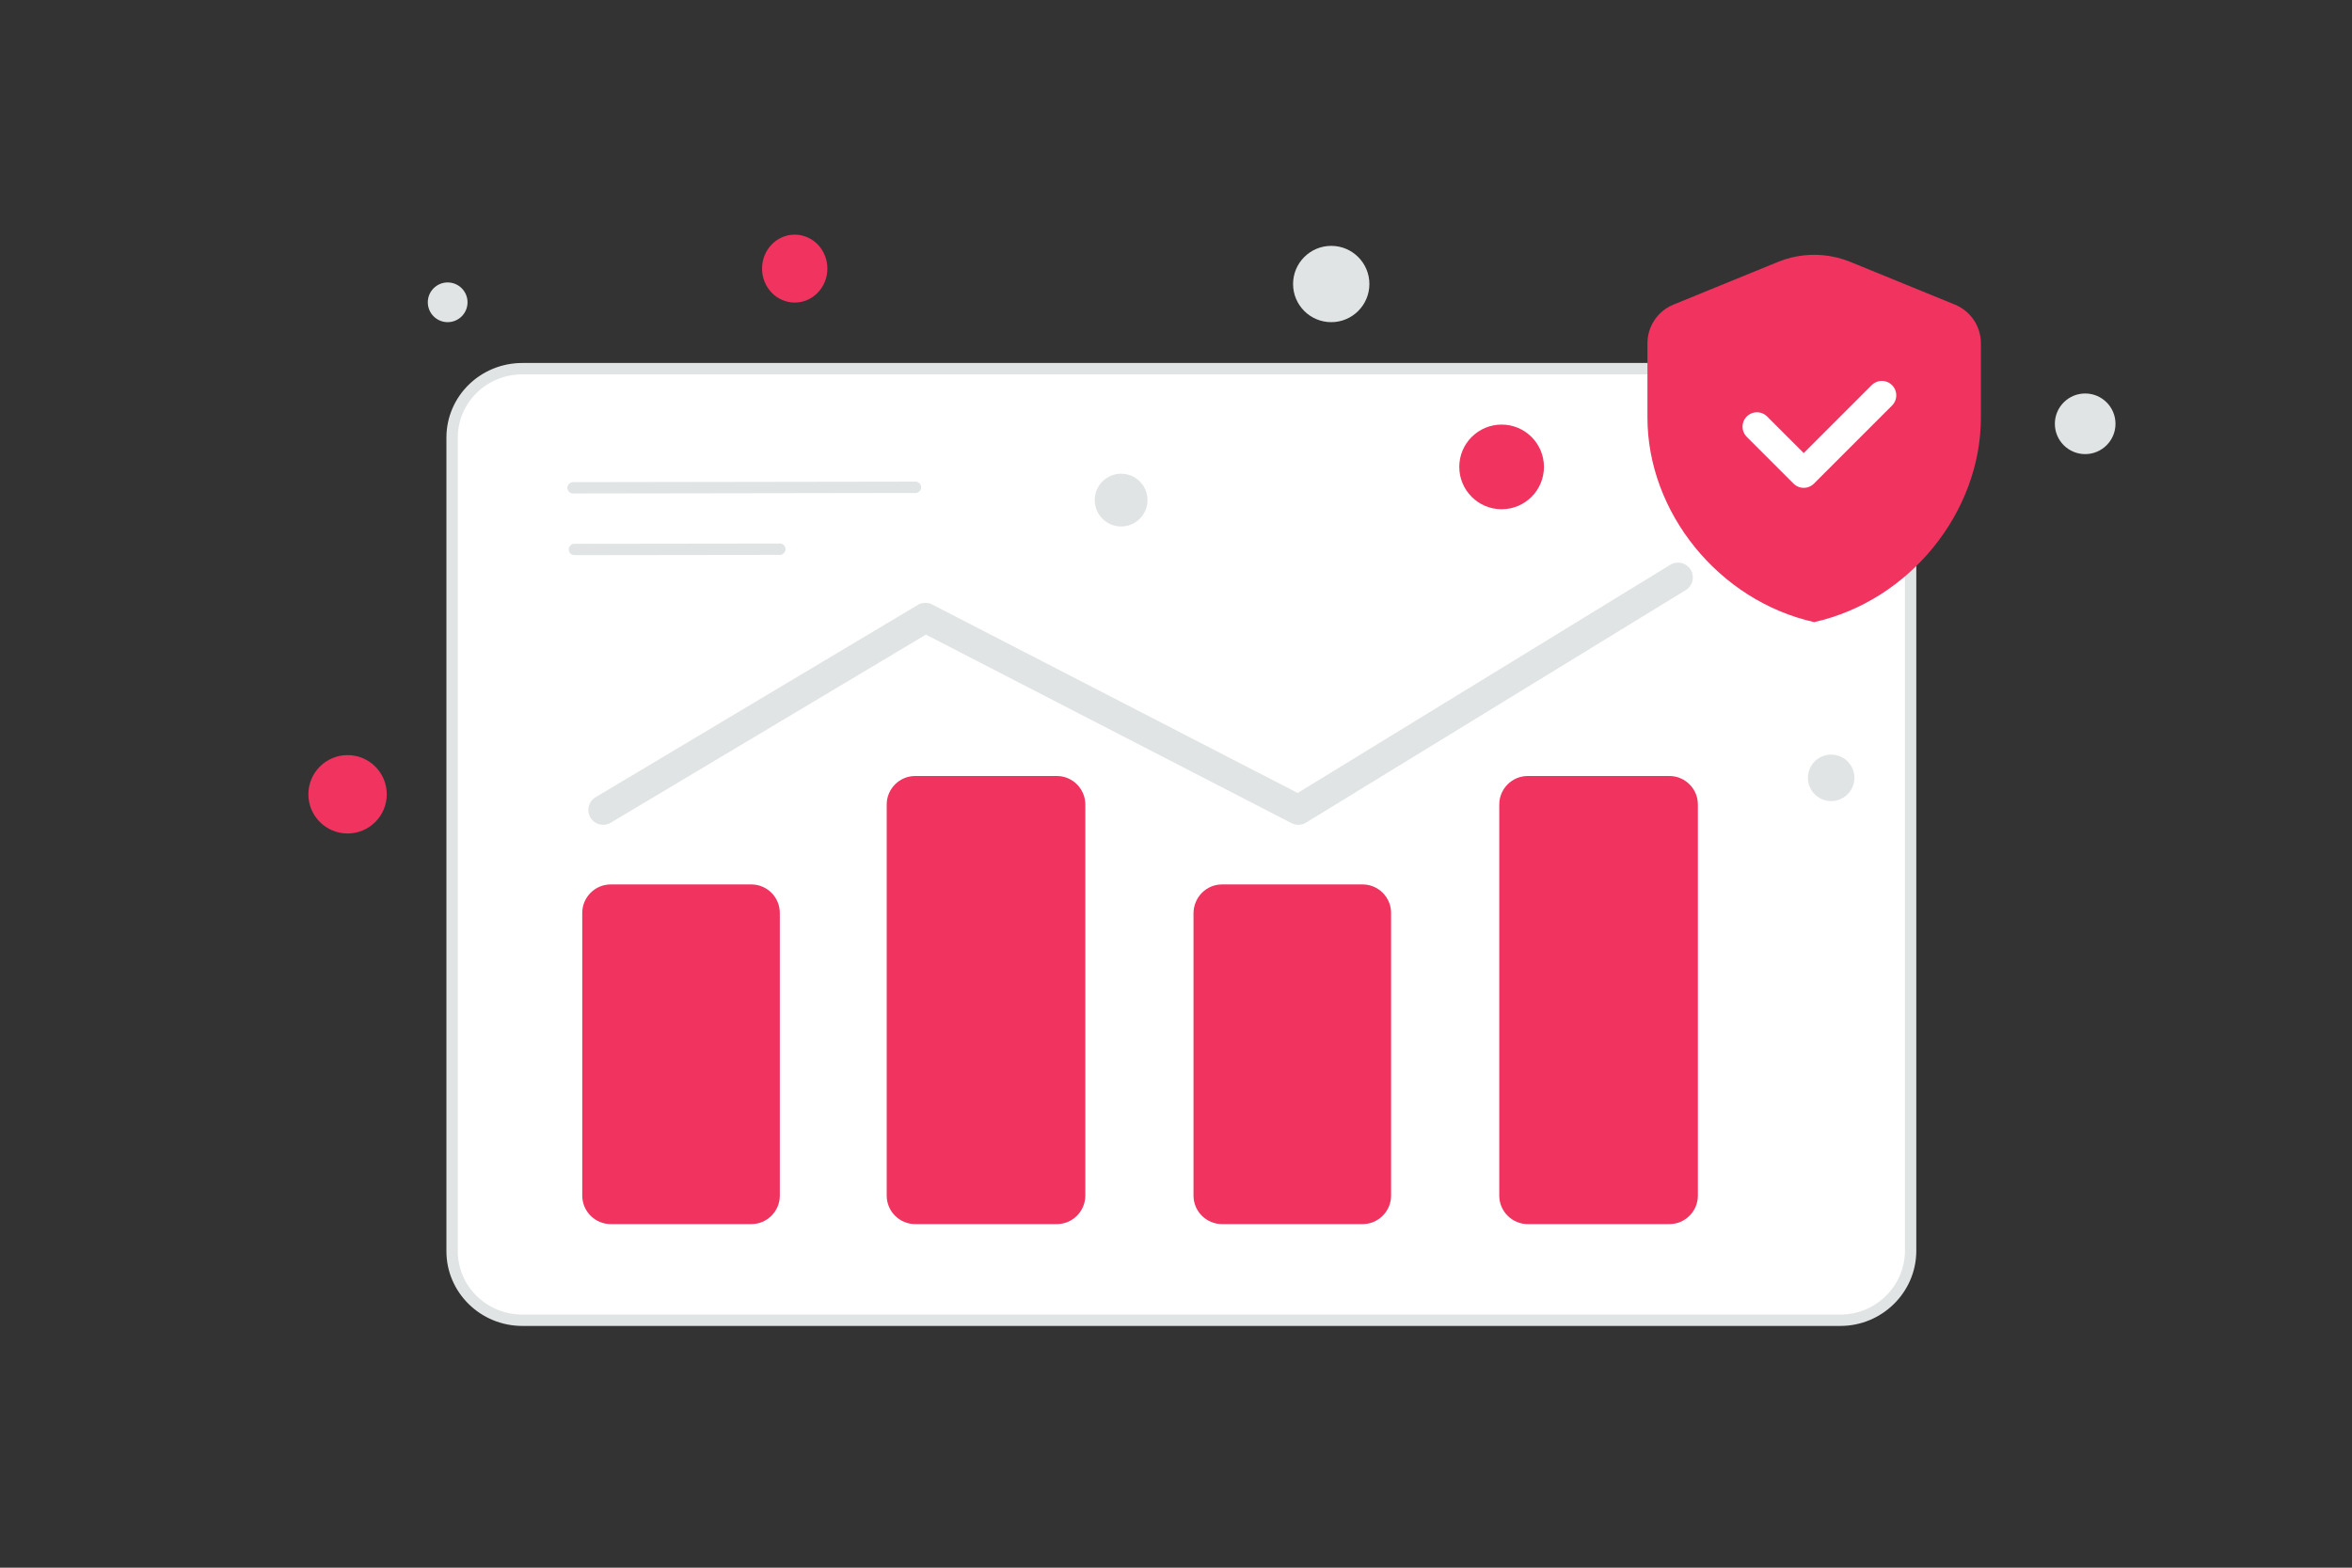 <?xml version="1.0" encoding="utf-8"?>
<!-- Generator: Adobe Illustrator 17.1.0, SVG Export Plug-In . SVG Version: 6.00 Build 0)  -->
<!DOCTYPE svg PUBLIC "-//W3C//DTD SVG 1.1//EN" "http://www.w3.org/Graphics/SVG/1.1/DTD/svg11.dtd">
<svg version="1.1" id="Layer_1" xmlns="http://www.w3.org/2000/svg" xmlns:xlink="http://www.w3.org/1999/xlink" x="0px" y="0px"
	 viewBox="0 0 900 600" enable-background="new 0 0 900 600" xml:space="preserve">
<rect x="0" y="0" width="900" height="600" fill="#333333" stroke="none"/>
<path fill="none" d="M2,2h896v596H2V2z"/>
<path fill="#FFFFFF" stroke="#E1E4E5" stroke-width="4.355" d="M704.2,505.3H199.9c-14.9,0-26.9-11.9-26.9-26.4V167.5
	c0-14.6,12-26.4,26.9-26.4h504.3c14.9,0,26.9,11.9,26.9,26.4v311.4C731,493.4,719,505.3,704.2,505.3z"/>
<path fill="none" stroke="#E1E4E5" stroke-width="4.355" stroke-linecap="round" stroke-linejoin="round" d="M298.4,210.2l-78.6,0.1
	 M350.3,186.5l-131,0.2"/>
<path fill="#F0335F" d="M233.7,338.5h53.8c6,0,10.9,4.9,10.9,10.9v108.2c0,6-4.9,10.9-10.9,10.9h-53.8c-6,0-10.9-4.9-10.9-10.9
	V349.4C222.8,343.4,227.7,338.5,233.7,338.5z"/>
<path fill="#F0335F" d="M350.2,297h54.2c6,0,10.9,4.9,10.9,10.9v149.7c0,6-4.9,10.9-10.9,10.9h-54.2c-6,0-10.9-4.9-10.9-10.9V307.9
	C339.3,301.9,344.2,297,350.2,297z"/>
<path fill="#F0335F" d="M467.6,338.5h53.8c6,0,10.9,4.9,10.9,10.9v108.2c0,6-4.9,10.9-10.9,10.9h-53.8c-6,0-10.9-4.9-10.9-10.9
	V349.4C456.8,343.4,461.6,338.5,467.6,338.5z"/>
<path fill="#F0335F" d="M584.6,297h54.2c6,0,10.9,4.9,10.9,10.9v149.7c0,6-4.9,10.9-10.9,10.9h-54.2c-6,0-10.9-4.9-10.9-10.9V307.9
	C573.7,301.9,578.6,297,584.6,297z"/>
<path fill="none" stroke="#E1E4E5" stroke-width="11.36" stroke-linecap="round" stroke-linejoin="round" d="M230.8,310l123.3-73.6
	L496.8,310l145.3-89"/>
<path fill="#F0335F" d="M758,159.8c0,36.2-27.2,70.1-63.8,78.3c-36.6-8.2-63.8-42.1-63.8-78.3v-28.4c0-6.5,3.9-12.3,9.9-14.8
	l39.9-16.3c9-3.7,19-3.7,28,0l39.9,16.3c6,2.5,9.9,8.3,9.9,14.8L758,159.8L758,159.8z"/>
<path fill="none" stroke="#FFFFFF" stroke-width="11.024" stroke-linecap="round" stroke-linejoin="round" d="M720.1,151.3
	l-29.9,29.9l-17.9-17.9"/>
<ellipse fill="#F0335F" cx="304.1" cy="102.8" rx="12.5" ry="13"/>
<circle fill="#F0335F" cx="133" cy="304" r="15"/>
<circle fill="#F0335F" cx="574.6" cy="178.7" r="16.2"/>
<circle fill="#E1E4E5" cx="700.7" cy="297.7" r="8.9"/>
<circle fill="#E1E4E5" cx="171.3" cy="115.7" r="7.6"/>
<circle fill="#E1E4E5" cx="797.9" cy="162.2" r="11.6"/>
<circle fill="#E1E4E5" cx="429" cy="191.4" r="10.1"/>
<circle fill="#E1E4E5" cx="509.4" cy="108.7" r="14.6"/>
</svg>
